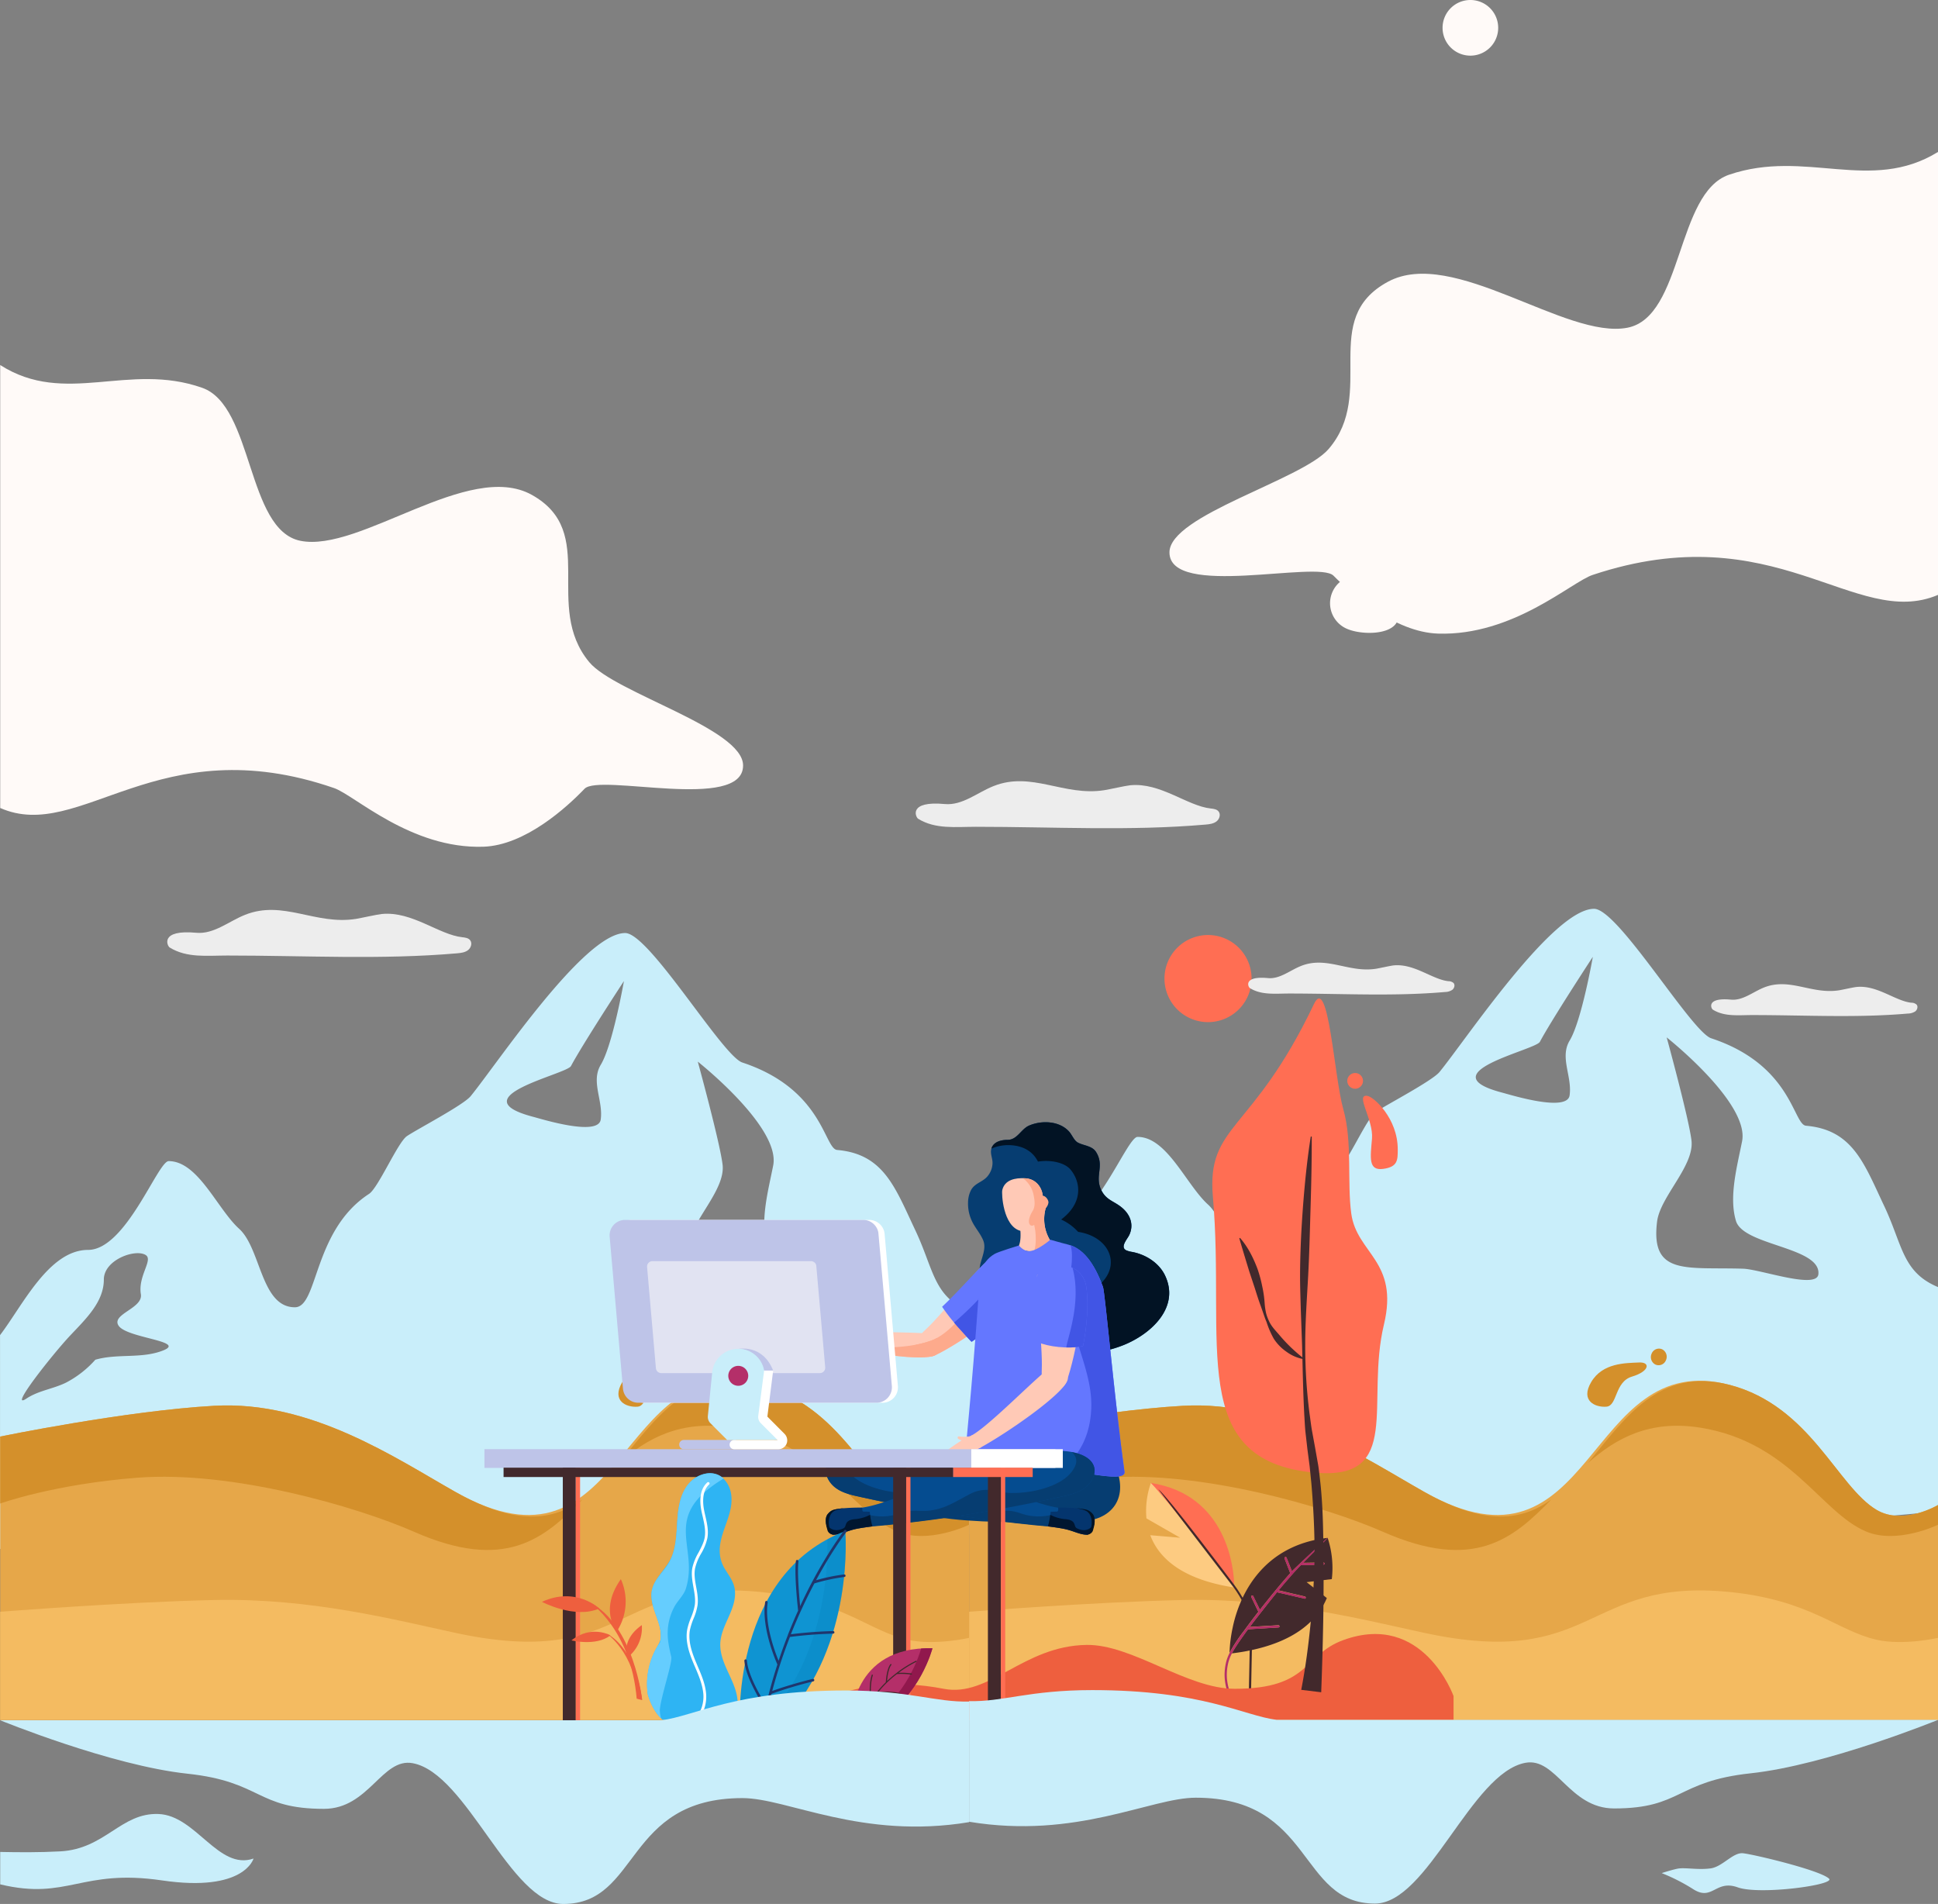 <svg xmlns="http://www.w3.org/2000/svg" viewBox="0 0 1120.12 1100.39"><rect x="0" y="0" width="1120.12" height="1100.39" fill="#808080" stroke="none"/><defs><style>.cls-1{isolation:isolate;}.cls-2{fill:#fffaf8;}.cls-3{fill:#c9eefa;}.cls-4{fill:#e6a749;}.cls-5{fill:#f4bb61;}.cls-6{fill:#d4902b;}.cls-7{fill:#fdcb81;}.cls-8{fill:#42292c;}.cls-9{fill:#ff6e53;}.cls-10{fill:#b42f69;}.cls-11{fill:#ee5f3e;}.cls-12,.cls-13{fill:#063d71;}.cls-12,.cls-19,.cls-20,.cls-21,.cls-22{fill-rule:evenodd;}.cls-14,.cls-22{fill:#021324;}.cls-15{fill:#ffc9b6;}.cls-16{fill:#fdaa8c;}.cls-17{fill:#6477ff;}.cls-18{fill:#4155e5;}.cls-19{fill:#054c90;}.cls-20{fill:#04356e;}.cls-21{fill:#001630;}.cls-23{fill:#bec4e8;}.cls-24{fill:#fff;}.cls-25{fill:#e1e3f2;}.cls-26{fill:#0f94d2;}.cls-27{fill:#0178b0;opacity:0.2;mix-blend-mode:multiply;}.cls-28{fill:#1f366d;}.cls-29{fill:#91184d;}.cls-30{fill:#2eb4f3;}.cls-31{fill:#65cdfe;}.cls-32{fill:#ededed;}</style></defs><title>lp-web-graphic</title><g class="cls-1"><g id="Layer_1" data-name="Layer 1"><path class="cls-2" d="M320.51,362.29c-26.94-32.51,5.6-75-33.16-96.66-36.41-20.32-99.42,33.55-133.84,26.52-31.1-6.34-27-77.93-56.68-88.4-42.75-15.1-79.11,10.85-116.77-13.17v256C26.51,467,70.88,399.84,173,435.06c11.89,4.09,44.46,35.3,86.36,33.91,24.12-.81,48.26-22.85,58.42-33.48,8.68-9.09,91.65,13.36,91.65-13.47C409.46,400.55,335.31,380.14,320.51,362.29Z" transform="translate(20.06 20.39)"/><path class="cls-2" d="M747.87,239.09c27.88-32.51-5.79-75,34.3-96.66C819.84,122.11,885,176,920.63,169c32.17-6.34,28-77.93,58.64-88.4,44.22-15.1,81.82,10.85,120.79-13.17v256c-48,20.36-93.95-46.76-199.62-11.54-12.3,4.09-46,35.3-89.34,33.91-25-.81-49.92-22.85-60.43-33.48-9-9.09-94.81,13.36-94.81-13.47C655.86,277.35,732.57,256.94,747.87,239.09Z" transform="translate(20.06 20.39)"/><path class="cls-2" d="M829.78-20.39A16.07,16.07,0,0,0,813.71-4.31a16.07,16.07,0,0,0,16.07,16.08A16.07,16.07,0,0,0,845.86-4.31,16.07,16.07,0,0,0,829.78-20.39Z" transform="translate(20.06 20.39)"/><path class="cls-2" d="M771.22,313.51a16.08,16.08,0,1,0-12.47,29.64c8.18,3.44,25.41,3.58,28.85-4.6S779.4,317,771.22,313.51Z" transform="translate(20.06 20.39)"/><path class="cls-3" d="M1069,676.69c-11.68-24.66-18.16-44.12-45.22-46.47-7.46-.65-8.1-35.12-54.8-50.54-11.53-3.81-53.78-74.83-67.7-74.83-23.84,0-74.17,75.8-89.34,94.31-4.23,5.16-31.37,19.32-36.85,23.09-5.25,3.61-16.52,29.89-21.86,33.36-32.47,21.14-29.29,65.53-42.85,65.53-19.66,0-19.53-33.86-32.2-45.34s-23.71-39.13-40.75-39.13c-6.27,0-24.68,51.31-46.58,51.31-22.7,0-37.94,32.34-50.89,49.26V860.78c17.4,1.54,207,18.16,247.84,13,37.17-4.73,306-16.67,312.28-21.47V723.48C1079.36,714.8,1079.71,699.35,1069,676.69ZM634.35,746.05c-12.47,5-26.46,1.68-39.31,5.41a59.39,59.39,0,0,1-16.88,13.2c-7.5,3.71-15.91,4.57-22.95,9.25-10.83,7.19,15.12-25.63,25.31-36.46,9-9.54,19.44-19.38,19.44-32.34,0-11.45,18.28-17.93,24.21-14.15,4.45,2.83-4.56,12-2.81,22.63,1.37,8.26-17.52,11.54-12.8,18.3C613.5,739,647.68,740.67,634.35,746.05ZM887.14,612.66c-1.4,9.89-33.93-.25-38.92-1.56-43.47-11.41,19.18-24.57,21.73-29.37,6.86-12.86,30.61-49.13,30.61-49.13s-6.48,37-13.39,48.4C881.29,590.74,888.69,601.71,887.14,612.66ZM1030.93,716c-.84,9-33.57-2.85-43.57-3.15-32.82-1-53.52,4.11-49.67-27.19,1.78-14.48,21.69-32.3,19.88-47-1.59-13-14.33-59.49-14.33-59.49s47.94,37.84,43.59,60c-2.83,14.4-7.77,32.18-3.52,46.13C987.71,699.58,1032.39,700.29,1030.93,716Z" transform="translate(20.06 20.39)"/><path class="cls-3" d="M509,690.69c-11.68-24.66-18.16-44.12-45.22-46.47-7.46-.65-8.1-35.12-54.8-50.54-11.53-3.81-53.78-74.83-67.7-74.83-23.84,0-74.17,75.8-89.34,94.31-4.23,5.16-31.37,19.32-36.85,23.09-5.25,3.61-16.52,29.89-21.86,33.36-32.47,21.14-29.29,65.53-42.85,65.53-19.66,0-19.53-33.86-32.2-45.34s-23.71-39.13-40.75-39.13c-6.27,0-24.68,51.31-46.58,51.31-22.7,0-37.94,32.34-50.89,49.26V874.78c17.4,1.54,207.05,18.16,247.84,13,37.17-4.73,306-16.67,312.28-21.47V737.48C519.36,728.8,519.71,713.35,509,690.69ZM74.35,760.05c-12.47,5-26.46,1.68-39.31,5.41a59.39,59.39,0,0,1-16.88,13.2c-7.5,3.71-15.91,4.57-22.95,9.25-10.83,7.19,15.12-25.63,25.31-36.46,9-9.54,19.44-19.38,19.44-32.34,0-11.45,18.28-17.93,24.21-14.15,4.45,2.83-4.56,12-2.81,22.63,1.37,8.26-17.52,11.54-12.8,18.3C53.5,753,87.68,754.67,74.35,760.05ZM327.14,626.66c-1.4,9.89-33.93-.25-38.92-1.56-43.47-11.41,19.18-24.57,21.73-29.37,6.86-12.86,30.61-49.13,30.61-49.13s-6.48,37-13.39,48.4C321.29,604.74,328.69,615.71,327.14,626.66ZM470.93,730c-.84,9-33.57-2.85-43.57-3.15-32.82-1-53.52,4.11-49.67-27.19,1.78-14.48,21.69-32.3,19.88-47-1.59-13-14.33-59.49-14.33-59.49s47.94,37.84,43.59,60c-2.83,14.4-7.77,32.18-3.52,46.13C427.71,713.58,472.39,714.29,470.93,730Z" transform="translate(20.06 20.39)"/><path class="cls-4" d="M1064.58,852.25c-22.82-13.52-38.25-60-84.91-72.25-84.1-22.07-77.22,117.83-176.47,61.88-34.29-19.33-83.48-53-139.53-49.8-51.43,2.92-123.61,17.78-123.61,17.78v163.8h560V849.43S1080,861.41,1064.58,852.25Z" transform="translate(20.06 20.39)"/><path class="cls-5" d="M1064.58,927.3c-22.82-5.17-38.25-22.92-84.91-27.6-84.1-8.43-77.22,45-176.47,23.63-34.29-7.38-83.48-20.24-139.53-19-51.43,1.12-123.61,6.79-123.61,6.79v62.56h560V926.22S1080,930.79,1064.58,927.3Z" transform="translate(20.06 20.39)"/><path class="cls-6" d="M803.2,841.88c-34.29-19.33-83.49-53-139.53-49.8-51.43,2.92-123.61,17.78-123.61,17.78v38.7S571,837.4,619.41,833.64c54.32-4.21,126.52,16.61,159.85,31.26,52.5,23.09,75.06,4.22,97.31-18.68C859.84,858.38,838.49,861.78,803.2,841.88Z" transform="translate(20.06 20.39)"/><path class="cls-6" d="M1064.58,852.25c-22.82-13.52-38.25-60-84.91-72.25-40.93-10.74-60.79,19.75-81.91,45.12,16.25-14.38,35.64-25,64.77-20.43,52,8.26,69.56,48.83,95.85,60,18,7.69,41.68-3.87,41.68-3.87V849.43S1080,861.4,1064.58,852.25Z" transform="translate(20.06 20.39)"/><path class="cls-6" d="M927.22,767.05c-7.79.37-21,.15-27.6,11.31-6.47,10.93,2.4,14.76,8.82,14.23s4.65-14.39,14.77-17.39S934,766.72,927.22,767.05Z" transform="translate(20.06 20.39)"/><path class="cls-6" d="M940.67,759.45a4.55,4.55,0,0,0-6.1,2.43,4.84,4.84,0,0,0,2.13,6.35,4.54,4.54,0,0,0,6.07-2.39A4.83,4.83,0,0,0,940.67,759.45Z" transform="translate(20.06 20.39)"/><path class="cls-4" d="M504.58,852.25c-22.82-13.52-38.25-60-84.91-72.25-84.1-22.07-77.22,117.83-176.47,61.88-34.29-19.33-83.48-53-139.53-49.8C52.24,795-19.94,809.86-19.94,809.86v163.8h560V849.43S520,861.41,504.58,852.25Z" transform="translate(20.06 20.39)"/><path class="cls-5" d="M504.58,927.3c-22.82-5.17-38.25-22.92-84.91-27.6-84.1-8.43-77.22,45-176.47,23.63-34.29-7.38-83.48-20.24-139.53-19-51.43,1.12-123.61,6.79-123.61,6.79v62.56h560V926.22S520,930.79,504.58,927.3Z" transform="translate(20.06 20.39)"/><path class="cls-6" d="M243.2,841.88c-34.29-19.33-83.49-53-139.53-49.8C52.24,795-19.94,809.86-19.94,809.86v38.7S11,837.4,59.41,833.64c54.32-4.21,126.52,16.61,159.85,31.26,52.5,23.09,75.06,4.22,97.31-18.68C299.84,858.38,278.49,861.78,243.2,841.88Z" transform="translate(20.06 20.39)"/><path class="cls-6" d="M504.58,852.25c-22.82-13.52-38.25-60-84.91-72.25-40.93-10.74-60.79,19.75-81.91,45.12,16.25-14.38,35.64-25,64.77-20.43,52,8.26,69.56,48.83,95.85,60,18,7.69,41.68-3.87,41.68-3.87V849.43S520,861.4,504.58,852.25Z" transform="translate(20.06 20.39)"/><path class="cls-6" d="M367.22,767.05c-7.79.37-21,.15-27.6,11.31-6.47,10.93,2.4,14.76,8.82,14.23s4.65-14.39,14.77-17.39S374,766.72,367.22,767.05Z" transform="translate(20.06 20.39)"/><path class="cls-6" d="M380.67,759.45a4.55,4.55,0,0,0-6.1,2.43,4.84,4.84,0,0,0,2.13,6.35,4.54,4.54,0,0,0,6.07-2.39A4.83,4.83,0,0,0,380.67,759.45Z" transform="translate(20.06 20.39)"/><path class="cls-7" d="M645.13,836.68a48.57,48.57,0,0,0-2.58,20.48l19.5,11.17-17.28-1.45c4.71,12.61,17.45,25.36,48.2,30.16-.49-.68-1-1.36-1.52-2C689.34,892.27,665.46,852,645.13,836.68Z" transform="translate(20.06 20.39)"/><path class="cls-8" d="M701.78,955.68l.64,0h.64c.25-12.28.4-19.81.49-24.45l-1.27-.34C702.09,940.3,701.78,955.68,701.78,955.68Z" transform="translate(20.06 20.39)"/><path class="cls-9" d="M645.13,836.68c7.61,7.62,47.82,58.45,48.13,58.85C693.17,886.73,689.35,843.47,645.13,836.68Z" transform="translate(20.06 20.39)"/><path class="cls-8" d="M649.47,840.36c-.07,0,43,56,43.5,56.68,4.74,6.54,7.63,12.63,8.84,18.63.29-.38.6-.77.91-1.15-1.4-6.12-4.51-12.32-9.46-19C693,895.13,654.4,843.85,649.47,840.36Z" transform="translate(20.06 20.39)"/><path class="cls-8" d="M692.68,918.94c-.12.56-.24,1.1-.35,1.64a81.74,81.74,0,0,0-1.76,14.36,90.23,90.23,0,0,1,8.34-12.75l.72-1c2.47-3.35,5-6.71,7.63-10.06l-4.11-8.5a.62.62,0,0,1,.29-.85.65.65,0,0,1,.86.29l3.84,7.94q3.36-4.31,6.83-8.57l2.09-2.54a.63.63,0,0,1,.32-.39c2.85-3.44,5.59-6.64,8.3-9.71l-3.31-8.46a.67.67,0,0,1,.37-.83.64.64,0,0,1,.82.37l3.08,7.85c1.47-1.64,19.75-18.44,20.65-19.32C710.21,872.7,696.86,900.53,692.68,918.94Z" transform="translate(20.06 20.39)"/><path class="cls-8" d="M733.06,882.81l11.77-.2a.64.64,0,0,1,.65.63.67.67,0,0,1-.36.59.66.66,0,0,1-.27.06l-13.07.22c-1.61,1.67-3.25,3.42-4.88,5.26-2.63,3-5.27,6-8,9.35l15.26,3.57a.64.64,0,0,1,.47.77.6.6,0,0,1-.34.42.56.56,0,0,1-.42,0L718,899.82c-.67.81-11.36,14.18-15.76,20.07l16.53-1a.65.65,0,0,1,.68.6.67.67,0,0,1-.36.62l-.24.06-17.62,1.06c-.18.25-7.16,9.67-9.33,13.95,2.65-.33,5.2-.71,7.62-1.15l1.3-.25c28-5.39,40.69-17.92,46-30.59L735.13,894l14.57-1.76a55.84,55.84,0,0,0-2.41-23.84Z" transform="translate(20.06 20.39)"/><path class="cls-10" d="M747.29,868.43c-.25-.25-19.18,17.68-20.65,19.32l-3.08-7.85a.64.64,0,0,0-.82-.37.67.67,0,0,0-.37.83l3.31,8.46c-2.71,3.07-5.45,6.27-8.3,9.71a.63.63,0,0,0-.32.39L715,901.46q-3.47,4.26-6.83,8.57l-3.84-7.94a.65.65,0,0,0-.86-.29.62.62,0,0,0-.29.85l4.11,8.5c-2.6,3.35-5.16,6.71-7.63,10.06l-.72,1a90.23,90.23,0,0,0-8.34,12.75,25.19,25.19,0,0,0-1.9,4.92c-1.94,7.72-1,14.87,3,23.16l1.05,1.83,1.14-.55a.09.09,0,0,0,0,0l-1.05-1.83c-3.86-8-4.76-14.84-2.9-22.25a24.44,24.44,0,0,1,2-5c2.17-4.28,9.15-13.7,9.33-13.95l17.62-1.06.24-.06a.67.67,0,0,0,.36-.62.65.65,0,0,0-.68-.6l-16.53,1c4.4-5.89,15.09-19.26,15.76-20.07l15.88,3.71a.56.56,0,0,0,.42,0,.6.6,0,0,0,.34-.42.64.64,0,0,0-.47-.77l-15.26-3.57c2.74-3.3,5.38-6.39,8-9.35,1.63-1.84,3.27-3.59,4.88-5.26l13.07-.22a.66.66,0,0,0,.27-.06.67.67,0,0,0,.36-.59.64.64,0,0,0-.65-.63l-11.77.2C737.09,878.73,747.54,868.68,747.29,868.43Z" transform="translate(20.06 20.39)"/><path class="cls-11" d="M756.36,927.48c-23.28,8.47-19,28.16-62.77,28.16-27.76,0-59.21-25.74-85.63-25.36-36.76.52-56.13,30.53-82.6,25.36-57.4-11.21-87.5,18-87.5,18h382.2V959.85S802.56,910.68,756.36,927.48Z" transform="translate(20.06 20.39)"/><path class="cls-9" d="M756.35,620.72c-5.35-18.8-8.59-78.49-17-60.77-35.68,74.93-62.06,69.13-58.38,111.38,7.39,84.84-15.62,152.71,58.93,159.39,51,4.58,29.15-40.68,39.92-85.59,8.81-36.73-15.71-41-18.87-64.11C758.47,663.13,761.71,639.53,756.35,620.72Z" transform="translate(20.06 20.39)"/><path class="cls-8" d="M743.07,836.42c-.42-3.35-.72-6.71-1.24-10l-1.77-10-1.79-9.77c-.59-3.26-.94-6.58-1.43-9.88a306.34,306.34,0,0,1-2.51-40c0-13.37,1-26.73,1.71-40.07s1-26.69,1.4-40.06.7-26.73.66-40.15l-.56,0c-2.11,13.26-3.43,26.61-4.47,40-.49,6.68-.93,13.37-1.22,20.06s-.49,13.4-.5,20.1.25,13.42.43,20.12l.73,20.09c.35,13.4.56,26.79,1.26,40.22.23,3.35.34,6.72.68,10.08l1.15,10.08,1.29,9.85,1,9.9c1.11,13.22,1.85,26.51,1.83,39.83s-.9,26.65-2.18,39.91-3,26.55-5.52,39.51l11.55,1.4c1-27.15,1.64-53.91,1.28-80.83C744.74,863.32,744.51,849.84,743.07,836.42Z" transform="translate(20.06 20.39)"/><path class="cls-8" d="M719.24,751c-2.11-2.44-4.54-4.89-5.9-8a23.93,23.93,0,0,1-1.69-4.72,41.49,41.49,0,0,1-.74-5,65.38,65.38,0,0,0-1.43-10.24,76.31,76.31,0,0,0-2.7-10c-2.44-6.45-5.54-12.75-10.15-18l-.4.24c1.92,6.63,3.87,13,5.84,19.4l3.16,9.53c1,3.2,2,6.39,3.18,9.61.61,1.64,1.17,3.29,1.73,4.92s1.11,3.27,1.81,4.85a52.8,52.8,0,0,0,4.18,9.69,27,27,0,0,0,7.41,7.6,23.51,23.51,0,0,0,9.68,4.2l.17-.44A90.15,90.15,0,0,1,719.24,751Z" transform="translate(20.06 20.39)"/><path class="cls-9" d="M770.4,613c-7.61-1.41,3.47,13.59,2.52,24.7s-2.16,18.57,6.38,17.47,8.51-5.13,8.51-11.26C787.81,625.94,774,613.64,770.4,613Z" transform="translate(20.06 20.39)"/><path class="cls-9" d="M763.18,599.76a4.54,4.54,0,1,0,4.54,4.54A4.54,4.54,0,0,0,763.18,599.76Z" transform="translate(20.06 20.39)"/><path class="cls-12" d="M599,823.33l-103.69-4.49c-15.39,0-17.12,14.39-11.14,21.58,19.27,23.16,87.31,18.49,118.72,18.49,20.47,0,30-14.45,21.17-33C620,817.34,614.39,823.33,599,823.33Z" transform="translate(20.06 20.39)"/><path class="cls-13" d="M633.89,703.09a14,14,0,0,1-2.83-.78c-4.1-1.82.49-6.59,1.6-9,2.58-5.58.84-11.2-3.8-15.34s-9.25-4.46-12.21-10.17c-4.41-8.54,2-14.11-3.24-22.43-2.29-3.66-7.47-3.64-10.69-5.53-2-1.18-3.23-4.38-4.77-6.13-5.55-6.31-15.85-6.75-23.18-3.6-4.68,2-6.84,8.24-12.42,8.27-3.6,0-8.05,1-9.34,4.86-1,3,.69,5.75.58,8.72a12.24,12.24,0,0,1-3.08,7.69c-2.87,3.22-7.23,3.78-9.37,7.82a16,16,0,0,0-1.69,6.92,23.64,23.64,0,0,0,2.77,12c1.85,3.47,4.5,6.42,6,10.1,2.27,5.63-2.07,11.52-2.13,17.24-.27,23.43,16.78,40.14,36,47,12.92,4.66,34.38,1.41,47.22-3.73,16-6.42,33-22,23.83-40.59C649.5,709.16,641.73,704.44,633.89,703.09Z" transform="translate(20.06 20.39)"/><path class="cls-14" d="M633.89,703.09a14,14,0,0,1-2.83-.78c-4.1-1.82.49-6.59,1.6-9,2.58-5.58.84-11.2-3.8-15.34s-9.25-4.46-12.21-10.17c-4.41-8.54,2-14.11-3.24-22.43-2.29-3.66-7.47-3.64-10.69-5.53-2-1.18-3.23-4.38-4.77-6.13-5.55-6.31-15.85-6.75-23.18-3.6-4.68,2-6.84,8.24-12.42,8.27-3.6,0-8.05,1-9.34,4.86,0,.07,0,.13,0,.19a24.29,24.29,0,0,1,9.07-2c9.17-.14,15,3.86,17.77,9.53,7.79-1.24,15.64.72,18.87,4.65,6.06,7.37,7.23,19.28-5.45,28.81a30.21,30.21,0,0,1,9.8,7.14c17.12,2.61,24.23,17.31,14.5,28.4-10.81,12.32-20.68,24.28-30.47,36.67a12.39,12.39,0,0,1-5.78,3.79c.25.09.5.21.76.3,12.92,4.66,34.38,1.41,47.22-3.73,16-6.42,33-22,23.83-40.59C649.5,709.16,641.73,704.44,633.89,703.09Z" transform="translate(20.06 20.39)"/><path class="cls-15" d="M452.81,741.29c-.43.69.88,5.23,1.46,5.79,1.81.94,1.77.08,3.27-.39a15.41,15.41,0,0,1-3.07-4.18C454.05,741.67,453.38,740.38,452.81,741.29Z" transform="translate(20.06 20.39)"/><path class="cls-15" d="M448.34,745.13a38,38,0,0,0-3.89-.18,2.54,2.54,0,0,0-2,1.73,1.3,1.3,0,0,0,.16,1.42c-.68,1,1.46,2,1.26,2.21-.84.82-.3,2.19,3.21,2.39.21,0,8.42,2.5,11.14,3a50.1,50.1,0,0,0,1.43-8.37A28.05,28.05,0,0,0,455,746C453.1,745.54,448.65,745.15,448.34,745.13Z" transform="translate(20.06 20.39)"/><path class="cls-15" d="M551.56,707.41c-7.43,5.91-25.67,30.53-36.66,40.64-13.47,12.41,0,17.38,5.29,14.94,13.94-6.42,49.13-30.68,46.55-38.25C565.62,721.46,552.91,706.34,551.56,707.41Z" transform="translate(20.06 20.39)"/><path class="cls-15" d="M519.11,751.13a6.1,6.1,0,0,0-1.85-.62c-10.16-1.46-48.71-.32-59.06-3.53-.31,3.51.48,6.58-.31,8.68,17.12,4.93,59.85,12.23,63.66,6.22C525.05,756.38,522,752.58,519.11,751.13Z" transform="translate(20.06 20.39)"/><path class="cls-16" d="M559.12,714.31a166.47,166.47,0,0,1-17.87,18.54c-5.86,8.65-14.24,18.3-23.13,21.56a56.85,56.85,0,0,1-8.9,2.37c-.75,5.88,7.17,8,11,6.21,13.94-6.42,49.13-30.68,46.55-38.25C566.17,723.08,562.64,718.4,559.12,714.31Z" transform="translate(20.06 20.39)"/><path class="cls-16" d="M518.12,754.41c-10.89,4-26.77,4.6-38.22,3.42-1.69-.17-12.42-.25-16.31-.67,19.41,4.73,54.52,10.14,58,4.72,2.53-4,1.62-7-.15-9A25.4,25.4,0,0,1,518.12,754.41Z" transform="translate(20.06 20.39)"/><path class="cls-17" d="M551.56,707.41c-5.25,4.17-16.47,17.45-27.1,27.44a112.81,112.81,0,0,0,10.27,12.94c1.36,1.45,5.32,6,6.78,7.3,14.38-9.65,27-25.3,25.23-30.35C565.62,721.46,552.91,706.34,551.56,707.41Z" transform="translate(20.06 20.39)"/><path class="cls-18" d="M555.88,710.74A14.63,14.63,0,0,1,552.69,722c-6.29,8.28-13.64,15.32-21.3,22,1.15,1.38,2.3,2.69,3.34,3.81,1.36,1.45,5.32,6,6.78,7.3,14.38-9.65,27-25.3,25.23-30.35C566,722.56,560.13,715.15,555.88,710.74Z" transform="translate(20.06 20.39)"/><path class="cls-15" d="M584.62,676.9c-1.87,1.2-12.68,7.11-15.87,6.63,0,.92,2.27,10.66.12,15.9.91,4.8,14,4.88,18-3A23.68,23.68,0,0,1,584.62,676.9Z" transform="translate(20.06 20.39)"/><path class="cls-15" d="M572.62,660.6c-6.11-.42-12,1-13.38,6.77-.49,2.07.4,20.74,10.36,23.57,4.21,1.19,12.3-6,12.64-10.91,0,0,.46-6.69.46-6.76C583.15,666.76,579.19,661,572.62,660.6Z" transform="translate(20.06 20.39)"/><path class="cls-16" d="M584.62,676.89a81.1,81.1,0,0,1-8.69,4.53l-.15.32a35.23,35.23,0,0,1,2.81,13.81,25.91,25.91,0,0,1-.86,7c3.6-.58,7.31-2.52,9.1-6.14A23.7,23.7,0,0,1,584.62,676.89Z" transform="translate(20.06 20.39)"/><path class="cls-16" d="M572.62,660.6c-.51,0-1,0-1.52-.05a15.54,15.54,0,0,1,6.19,9.49c.64,3.08,1.2,6.6-.45,9.32-4.31,7.07-1.33,9.83.83,8.14,3-2.33,4.38-4.74,4.57-7.47,0,0,.46-6.69.46-6.76C583.15,666.76,579.19,661,572.62,660.6Z" transform="translate(20.06 20.39)"/><path class="cls-17" d="M617.44,723.41c-3.73-10.28-9.84-22-20.19-24.51-3.45-.83-10.24-2.82-10.24-2.82s-7.26,6.3-12.06,6.65c-3.29.24-6.08-3.3-6.08-3.3s-11.85,3.59-14,4.84c-8.35,4.84-8.49,13-9,19.81C541,791.73,538,814.21,538,820.64c0,3.49,19.49,4,32.95,5.12,27.18,2.2,60,12,58.94,4.41C624.54,792.41,618.6,726.58,617.44,723.41Z" transform="translate(20.06 20.39)"/><path class="cls-18" d="M598.74,699.35a22.11,22.11,0,0,1,.75,6A47.66,47.66,0,0,1,597.93,718c-.75,2.66-3.84,7.48-3.72,10.26.26,5.7,5.19,14.49,6.7,20.48,3.8,15.07,10.46,29.34,9.74,45.24-.73,16.1-7.36,27.46-17.24,34.71,20,3.27,37.24,7,36.46,1.46-5.33-37.76-11.27-103.59-12.43-106.76C613.89,713.64,608.19,702.56,598.74,699.35Z" transform="translate(20.06 20.39)"/><path class="cls-16" d="M582.46,670.69a5.5,5.5,0,0,0-2.73.94,77,77,0,0,0,2.85,7.51,5.88,5.88,0,0,0,3.35-4.61C585.86,672.83,584.15,670.63,582.46,670.69Z" transform="translate(20.06 20.39)"/><path class="cls-15" d="M535.34,809.93c-.93-.14-1.91-.56-1.93.71-.08.81,3.33,1.92,4.12,1.74,1.78-1,1.19-2,3-2.73A17.28,17.28,0,0,1,535.34,809.93Z" transform="translate(20.06 20.39)"/><path class="cls-15" d="M541.87,809.09a43.87,43.87,0,0,0-5.42,2.6c-2.11,1.17-6.53,4.29-6.84,4.52-.86.68-3.25,2.13-3.74,2.84a4.53,4.53,0,0,0-.44,2.7,1.37,1.37,0,0,0,1.28.85c.15,1.17,3,.25,2.94.54-.12,1.21,1.49,1.73,4.89-.81.2-.15,9.79-4.72,12.73-6.43C546.37,814,542,809.06,541.87,809.09Z" transform="translate(20.06 20.39)"/><path class="cls-15" d="M602.39,718.24c-3.11-1.54-22.78-3.3-23-1.59-1.11,9.42,3.31,39.74,2.66,54.66-.81,18.3,12.24,12.34,14.27,6.87C601.7,763.8,609.56,721.79,602.39,718.24Z" transform="translate(20.06 20.39)"/><path class="cls-17" d="M579.41,716.65c-3,6,.63,24,.12,38.57,6.22,2.72,17.62,4.17,26.37,2.33,3.39-17,3-32.49,1.07-37.47C602,707.27,583.31,708.9,579.41,716.65Z" transform="translate(20.06 20.39)"/><path class="cls-18" d="M599.84,712.37c5.49,20.18-3.39,41.74-3.57,46a43.15,43.15,0,0,0,9.63-.8c3.39-17,3-32.48,1.07-37.46A14,14,0,0,0,599.84,712.37Z" transform="translate(20.06 20.39)"/><path class="cls-15" d="M587.82,769.81a6.48,6.48,0,0,0-1.75.84c-8.3,6.05-35.13,33.75-44.78,38.67a34.52,34.52,0,0,1,4.79,7.22c15.7-8.41,52.45-33.77,51-40.73C595.74,769.42,590.9,768.84,587.82,769.81Z" transform="translate(20.06 20.39)"/><path class="cls-19" d="M535.46,830.52c-24.33-7.65-40.74-14.27-61.82-12.18-13.54,1.34-18.68,8.36-15.42,15.4,3.17,6.85,10.14,9.06,16.76,10.54A853,853,0,0,0,589.86,862c6.13-2.37,2.49-10.91,2.49-10.91C575,848.72,549.66,835,535.46,830.52Z" transform="translate(20.06 20.39)"/><path class="cls-12" d="M574,855.41c-3.66-.75-6.59-2.4-10.87-2.66-3.56-.22-7.11.37-11.09-.17-7.67-1.06-12.64-4.1-19.31-7.66-4.73-2.52-7.49-4.47-14.48-4.26-4.26.13-7.76,1.74-12.83,1.82-12.76.2-27.31-3.9-33.73-10.87-5-5.42-4.81-9.7-1.25-12.77-11.64,2.08-15.18,8.48-12.21,14.9,3.17,6.85,10.14,9.06,16.76,10.54,63.11,14.14,110.62,17.5,110.62,17.5,3.82-3.31,7.27-5.13,7.44-8.12C587.5,855.48,581.28,856.89,574,855.41Z" transform="translate(20.06 20.39)"/><path class="cls-20" d="M604,851.45a113.23,113.23,0,0,0-12.55-.52s.58,2.36-.79,2.32c-1.1,0-3.48.08-3.48.08a41.2,41.2,0,0,1-1.54,8.45s6.56.79,10,1.57c4,.9,6.83,2.32,9.89,2.94s4.5.44,5.76-2.5,2.11-6.88.13-9.23S607.83,852,604,851.45Z" transform="translate(20.06 20.39)"/><path class="cls-21" d="M602.41,862.91c-2.32-1.11.23-4.94-7.34-5.36a23.26,23.26,0,0,1-8.09-2.47,42.86,42.86,0,0,1-1.38,6.7s6.56.79,10,1.57c4,.9,6.83,2.32,9.89,2.94s4.5.44,5.76-2.5a16.77,16.77,0,0,0,1.12-3.72C610,864,606.6,864.92,602.41,862.91Z" transform="translate(20.06 20.39)"/><path class="cls-22" d="M604,851.45c-.52-.08-1.16-.14-1.87-.19,2.21.37,4.75,1,6,1.8,4.71,3.21,2.79,13.23-.63,13.5,0,0,3.33.29,4.17-2.51.9-3,1.77-7.14-.21-9.49S607.83,852,604,851.45Z" transform="translate(20.06 20.39)"/><path class="cls-19" d="M596.19,818.34c-21.08-2.09-37.48,4.53-61.82,12.18-14.19,4.46-39.57,18.2-56.89,20.54,0,0-3.64,8.54,2.49,10.91a853,853,0,0,0,114.88-17.69c6.62-1.48,13.59-3.69,16.76-10.54C614.87,826.7,609.73,819.68,596.19,818.34Z" transform="translate(20.06 20.39)"/><path class="cls-12" d="M599.4,818.84c3.56,3.07,3.76,7.35-1.25,12.77-6.42,7-21,11.07-33.73,10.87-5.06-.08-8.56-1.69-12.83-1.82-7-.21-9.75,1.74-14.47,4.26-6.68,3.56-11.65,6.6-19.32,7.66-4,.54-7.53-.05-11.09.17-4.28.26-7.21,1.91-10.87,2.66-7.29,1.48-13.51.07-19-1.75.17,3,3.62,4.81,7.45,8.12,0,0,47.5-3.36,110.61-17.5,6.62-1.48,13.59-3.69,16.76-10.54C614.58,827.32,611,820.92,599.4,818.84Z" transform="translate(20.06 20.39)"/><path class="cls-20" d="M479.21,853.25c-1.37,0-.79-2.32-.79-2.32a113.23,113.23,0,0,0-12.55.52c-3.87.56-5.39.69-7.44,3.11s-1.11,6.35.13,9.23,2.83,3.09,5.76,2.5,5.88-2,9.88-2.94c3.48-.78,10-1.57,10-1.57a41.2,41.2,0,0,1-1.54-8.45S480.31,853.22,479.21,853.25Z" transform="translate(20.06 20.39)"/><path class="cls-21" d="M474.76,857.55c-7.56.42-5,4.25-7.33,5.36-4.19,2-7.63,1.11-10-2.84a16.78,16.78,0,0,0,1.13,3.72c1.25,2.94,2.83,3.09,5.76,2.5s5.88-2,9.88-2.94c3.48-.78,10-1.57,10-1.57a42.86,42.86,0,0,1-1.38-6.7A23.35,23.35,0,0,1,474.76,857.55Z" transform="translate(20.06 20.39)"/><path class="cls-22" d="M461.75,853.06c1.24-.85,3.79-1.43,6-1.8-.72,0-1.35.11-1.88.19-3.87.56-5.39.69-7.44,3.11s-1.12,6.48-.22,9.49c.84,2.8,4.17,2.51,4.17,2.51C459,866.29,457.05,856.27,461.75,853.06Z" transform="translate(20.06 20.39)"/><rect class="cls-8" x="516.23" y="846.55" width="7.51" height="169.81"/><rect class="cls-9" x="523.75" y="846.55" width="2.48" height="169.81"/><rect class="cls-8" x="325.29" y="846.55" width="7.51" height="169.81"/><rect class="cls-9" x="332.8" y="846.55" width="2.48" height="169.81"/><rect class="cls-8" x="570.99" y="846.55" width="7.51" height="169.81"/><rect class="cls-9" x="578.51" y="846.55" width="2.48" height="169.81"/><rect class="cls-23" x="280" y="837.55" width="330.01" height="10.82"/><rect class="cls-24" x="561.37" y="837.55" width="52.91" height="10.82"/><rect class="cls-8" x="291.05" y="848.23" width="259.83" height="5.41"/><rect class="cls-9" x="550.89" y="848.23" width="45.99" height="5.41"/><path class="cls-24" d="M482.31,684.66H344.71a8.94,8.94,0,0,0-8.9,9.71l7.67,87.8a8.92,8.92,0,0,0,8.9,8.15H490a8.93,8.93,0,0,0,8.9-9.7l-7.67-87.81A8.92,8.92,0,0,0,482.31,684.66Z" transform="translate(20.06 20.39)"/><path class="cls-23" d="M478.81,684.65H341.21a8.94,8.94,0,0,0-8.9,9.72L340,782.16a8.92,8.92,0,0,0,8.9,8.16h137.6a8.94,8.94,0,0,0,8.91-9.71s-7.75-88.41-7.81-88.71A8.91,8.91,0,0,0,478.81,684.65Z" transform="translate(20.06 20.39)"/><path class="cls-25" d="M448.66,708.48H357.08a3.15,3.15,0,0,0-2.32,1,3.18,3.18,0,0,0-.82,2.41l5.1,58.43a3.12,3.12,0,0,0,3.14,2.87h91.57a3.11,3.11,0,0,0,2.33-1,3.08,3.08,0,0,0,.81-2.39c-1.71-19.56-4.95-56.44-5.18-58.87A3.12,3.12,0,0,0,448.66,708.48Z" transform="translate(20.06 20.39)"/><path class="cls-23" d="M406.64,759.24c11.57,0,14.81,12.5,14.81,12.5h5.36C420.71,756.17,406.64,759.24,406.64,759.24Z" transform="translate(20.06 20.39)"/><path class="cls-23" d="M372.51,814.49a2.67,2.67,0,0,0,2.67,2.67h30.24v-5.34H375.18A2.68,2.68,0,0,0,372.51,814.49Z" transform="translate(20.06 20.39)"/><path class="cls-3" d="M421.73,775.94a15.16,15.16,0,1,0-30.17-3L389.06,798a5.16,5.16,0,0,0,1.5,4.16l9.68,9.71h29.58l-10.39-13.36Z" transform="translate(20.06 20.39)"/><path class="cls-24" d="M423.46,798.33l3.35-26.59h-5.23L418.18,798a5.16,5.16,0,0,0,1.5,4.16l9.71,9.71H404.3a2.67,2.67,0,0,0,0,5.34h25.48a5.17,5.17,0,0,0,5.07-4.13,5.4,5.4,0,0,0-1.56-4.87Z" transform="translate(20.06 20.39)"/><path class="cls-10" d="M406.64,769a5.76,5.76,0,1,0,5.76,5.76A5.76,5.76,0,0,0,406.64,769Z" transform="translate(20.06 20.39)"/><path class="cls-26" d="M407.54,973.65H432.9c41.3-43.67,35.59-109.13,35.59-109.13C403.6,889,407.54,973.65,407.54,973.65Z" transform="translate(20.06 20.39)"/><path class="cls-27" d="M458.14,869.23C458.53,885,457,937,422.33,973.65H432.9c41.3-43.66,35.59-109.12,35.59-109.12A85.26,85.26,0,0,0,458.14,869.23Z" transform="translate(20.06 20.39)"/><path class="cls-28" d="M467.92,864.07c-.17.21-8.49,10.84-18.46,29.57a.88.88,0,0,0-.12.21c-2.25,4.25-4.58,8.92-6.92,14-.57-5.67-1.78-19.38-1-25.87a.74.74,0,0,0-.65-.81.71.71,0,0,0-.81.64c-1,8.26,1.12,27.18,1.28,28.65-2,4.41-4,9.11-5.94,14.06,0,0,0,.08,0,.12-1.84,4.7-3.64,9.66-5.35,14.81-2.14-5.2-8.2-21.41-6.31-33.73a.73.73,0,0,0-.61-.84.72.72,0,0,0-.83.61c-2.27,14.72,6.15,34.06,7.06,36.09-1.68,5.18-3.28,10.56-4.75,16.16a.15.15,0,0,1,0,.06c-1.33,5.09-2.56,10.33-3.65,15.75a.74.74,0,0,0,.57.86h.15a.74.74,0,0,0,.72-.58c1.05-5.24,2.24-10.31,3.52-15.25a237.09,237.09,0,0,1,24.21-7.24.74.74,0,0,0,.54-.89.75.75,0,0,0-.89-.54c-12,3-20.32,5.83-23.41,7a290.64,290.64,0,0,1,10.23-31.23,249.9,249.9,0,0,1,25-1.93.75.75,0,0,0,.72-.75.72.72,0,0,0-.76-.72c-10.94.25-20.94,1.4-24.4,1.84a295.5,295.5,0,0,1,13.57-29.38A109,109,0,0,1,468,891a.73.73,0,0,0,.65-.8.74.74,0,0,0-.8-.66,106.23,106.23,0,0,0-16.25,3.36c9.54-17.66,17.36-27.67,17.52-27.87a.74.74,0,0,0-.12-1A.72.72,0,0,0,467.92,864.07Z" transform="translate(20.06 20.39)"/><path class="cls-28" d="M411.62,939.32a.72.72,0,0,0-.79-.67.74.74,0,0,0-.67.79c.91,11,11.75,27,12.21,27.69a.73.73,0,0,0,1,.19.74.74,0,0,0,.19-1C423.47,966.14,412.5,950,411.62,939.32Z" transform="translate(20.06 20.39)"/><path class="cls-10" d="M472,973.65h16c23.76-13.6,30.87-41.43,30.87-41.43C472,931,472,973.65,472,973.65Z" transform="translate(20.06 20.39)"/><path class="cls-29" d="M512.34,932.35c-.56,2-8,28.23-30.84,41.3H488c23.76-13.6,30.87-41.43,30.87-41.43C516.58,932.16,514.41,932.21,512.34,932.35Z" transform="translate(20.06 20.39)"/><path class="cls-8" d="M509.25,939.49A65.09,65.09,0,0,0,498,946.57a.29.29,0,0,0-.12.1c-1.7,1.31-3.47,2.8-5.23,4.46.16-2,.73-7.07,2.47-9.27a.35.35,0,0,0-.06-.48.33.33,0,0,0-.47.06c-2.22,2.8-2.63,9.59-2.67,10.39a58.32,58.32,0,0,0-5.18,5.77.23.23,0,0,0-.08.09,51.72,51.72,0,0,0-3,4.28c-.32-2.29-.95-8.65.77-14.16a.34.34,0,0,0-.64-.2c-2.07,6.59-.83,14.36-.67,15.27a43.2,43.2,0,0,0-2.66,5.21l0,0c-.43,1-.83,2-1.18,3.08a.31.31,0,0,0,.21.42.18.18,0,0,0,.1,0,.32.32,0,0,0,.32-.23c.34-1,.72-1.94,1.11-2.88a37.1,37.1,0,0,1,10.89-1,.34.34,0,1,0,0-.67,38.38,38.38,0,0,0-10.6.94,46.65,46.65,0,0,1,5.82-9.61c1.14-.09,8-.59,12.85.66h.08a.34.34,0,0,0,.33-.25.34.34,0,0,0-.25-.41c-4.42-1.15-10.3-.88-12.44-.73a63.39,63.39,0,0,1,10.61-10.27,37.82,37.82,0,0,1,8.31.31h.05a.34.34,0,0,0,.34-.29.34.34,0,0,0-.28-.38,39.13,39.13,0,0,0-7.45-.37,65.4,65.4,0,0,1,10.24-6.34.32.32,0,0,0,.17-.44A.33.33,0,0,0,509.25,939.49Z" transform="translate(20.06 20.39)"/><path class="cls-30" d="M404.72,898.92c-.39-4.82-3.28-8.43-5.72-12.4a20.39,20.39,0,0,1-2.93-13.47c1.14-9.86,7.64-18.82,6.57-29-.81-8-6.91-14.59-15.37-12.66-8.73,2-13.24,10.14-14.81,18.34-1.85,9.49-.56,19.54-3.95,28.76-3,8.2-12,13.8-12.07,23.1,0,5.34,2.41,10.36,4,15.37a26.21,26.21,0,0,1,1.46,8.43c-.06,2.63-1.1,4.14-2.35,6.35a43.25,43.25,0,0,0-5.21,27c1.59,5.52,4.34,11.09,8.62,14.84h38.81a12.84,12.84,0,0,0,4.51-10c-.28-11.48-9.24-20.58-10-32C395.45,919.92,405.73,910.62,404.72,898.92Z" transform="translate(20.06 20.39)"/><path class="cls-31" d="M376.57,838.94c-4.17,6.31-4.85,14.23-5.31,21.79s-.89,15.45-4.71,22c-3.09,5.29-8.3,9.5-9.72,15.46-1.23,5.15.66,10.33,2.47,15.5.67,1.93,1.33,3.86,1.81,5.78a18.07,18.07,0,0,1,.29,9.34,42.14,42.14,0,0,0-7.08,30c1.47,5.1,3.94,10.22,7.68,13.93a20.72,20.72,0,0,1-.69-4.93c.5-7.26,7.39-27.36,6.6-30.64-1.12-4.69-2.17-9.51-2.06-14.36a32.49,32.49,0,0,1,3.77-14.4c1.79-3.46,5.51-6.84,6.68-10.49,7.92-24.7-15.09-41.55,21.86-63.78a10.83,10.83,0,0,0-2-1.56C389.6,828.75,380.74,832.62,376.57,838.94Z" transform="translate(20.06 20.39)"/><path class="cls-24" d="M388.64,836.48c-4.5,4.14-4.31,11-3.36,16,.23,1.24.54,2.5.82,3.73.89,4,1.84,8.09,1.12,12.07-.56,3-2,5.65-3.48,8.51a30.87,30.87,0,0,0-3.64,8.93c-.7,3.81,0,7.65.65,11.34.59,3.33,1.23,6.78.78,10.11a34.69,34.69,0,0,1-2.21,7.31,37.37,37.37,0,0,0-2.15,6.72c-1.29,6.66,1,13.49,3.41,19.29.36.89.73,1.76,1.12,2.63,2.13,5,4.31,10.16,4.76,15.57.42,5.21-1.4,11.82-6.24,14.95h2.63c4.09-3.72,5.63-9.88,5.21-15.09-.45-5.66-2.72-10.92-4.9-16-.37-.87-.73-1.74-1.09-2.61-2.33-5.6-4.54-12.15-3.34-18.42a38.32,38.32,0,0,1,2.07-6.44,33.33,33.33,0,0,0,2.3-7.67c.48-3.56-.14-7.15-.78-10.59-.68-3.72-1.29-7.25-.65-10.75a30.23,30.23,0,0,1,3.47-8.51,30.49,30.49,0,0,0,3.64-9c.79-4.29-.19-8.57-1.14-12.72-.28-1.2-.56-2.43-.79-3.66-.72-3.78-1.28-10.7,2.89-14.56a.8.8,0,1,0-1.1-1.15Z" transform="translate(20.06 20.39)"/><path class="cls-11" d="M320.68,905.63s23.85,15.3,27.25,55.73l3.14.68S346.61,919,320.68,905.63Z" transform="translate(20.06 20.39)"/><path class="cls-11" d="M293.17,905.38s19,10.13,33.14,3.84C326.31,909.22,312.87,896.34,293.17,905.38Z" transform="translate(20.06 20.39)"/><path class="cls-11" d="M336.56,922.28a31.55,31.55,0,0,0,2.22-30C325.94,910.58,336.56,922.28,336.56,922.28Z" transform="translate(20.06 20.39)"/><path class="cls-11" d="M330.36,923.6s16.25,10.43,18.56,38l2.15.46S348,932.72,330.36,923.6Z" transform="translate(20.06 20.39)"/><path class="cls-11" d="M310.23,927.65s14.23,3.58,22.54-2.89C332.77,924.76,321.77,918.44,310.23,927.65Z" transform="translate(20.06 20.39)"/><path class="cls-11" d="M342.56,937.58a21.51,21.51,0,0,0,8.33-18.75C338.44,927.63,342.56,937.58,342.56,937.58Z" transform="translate(20.06 20.39)"/><path class="cls-3" d="M71.55,1028c-21.7-.83-30.81,20.19-56.71,21.59-12.12.66-23.92.56-34.78.34v18.74c39.15,9.36,46.63-9.18,93.58-2.28,47.6,7,52.84-12.64,52.84-12.64C106.18,1060.75,93.25,1028.83,71.55,1028Z" transform="translate(20.06 20.39)"/><path class="cls-9" d="M678.16,520a25.17,25.17,0,1,0,25.16,25.16A25.17,25.17,0,0,0,678.16,520Z" transform="translate(20.06 20.39)"/><path class="cls-32" d="M817.06,546.68c-9.3-1-19.75-10.32-31.63-9.12-1.93.2-8.25,1.63-10.16,1.93-15.89,2.49-28.47-7.56-43.4-1.6-6.39,2.54-12.24,7.67-19.09,7-14.5-1.35-11.43,5.17-10.47,5.76,6.74,4.2,14.68,3.16,22.63,3.16,30.67,0,60.3,1.72,90.08-.87a8,8,0,0,0,4.26-1.22c1.19-.9,1.78-2.77.83-3.93A4.39,4.39,0,0,0,817.06,546.68Z" transform="translate(20.06 20.39)"/><path class="cls-32" d="M1084.65,559.13c-9.3-1-19.75-10.31-31.63-9.11-1.93.19-8.24,1.63-10.16,1.93-15.89,2.49-28.46-7.57-43.4-1.61-6.39,2.55-12.24,7.67-19.09,7-14.5-1.35-11.43,5.17-10.47,5.77,6.75,4.19,14.69,3.15,22.63,3.15,30.67,0,60.31,1.72,90.09-.87a8.07,8.07,0,0,0,4.25-1.22c1.2-.9,1.78-2.77.83-3.93A4.34,4.34,0,0,0,1084.65,559.13Z" transform="translate(20.06 20.39)"/><path class="cls-32" d="M679.78,446.88c-13.71-1.47-29.12-15.19-46.62-13.43-2.84.29-12.16,2.41-15,2.85-23.42,3.66-42-11.15-64-2.37-9.41,3.75-18,11.3-28.14,10.37-21.36-2-16.84,7.62-15.43,8.5,10,6.18,21.65,4.65,33.36,4.65,45.21,0,88.9,2.53,132.79-1.28,2.2-.19,4.51-.47,6.27-1.8s2.63-4.09,1.23-5.8C683.24,447.3,681.42,447.06,679.78,446.88Z" transform="translate(20.06 20.39)"/><path class="cls-32" d="M247.18,521.28c-13.71-1.47-29.12-15.19-46.62-13.43-2.84.29-12.16,2.41-15,2.85-23.42,3.66-42-11.15-64-2.37-9.41,3.75-18,11.3-28.14,10.37-21.36-2-16.84,7.62-15.43,8.5,10,6.18,21.65,4.65,33.36,4.65,45.21,0,88.9,2.53,132.79-1.28,2.2-.19,4.51-.47,6.27-1.8s2.63-4.09,1.23-5.8C250.64,521.7,248.82,521.46,247.18,521.28Z" transform="translate(20.06 20.39)"/><path class="cls-3" d="M611.2,956.39c-36.64,0-51.8,6.89-71.14,6.37v69.72c62.06,10.3,105-13.9,131-13.9,68.22,0,59.17,61.19,103.57,61.19,30.51,0,55.63-75.5,86.94-81.36,17.79-3.33,25.33,26.38,51.31,26.38,39.23,0,35.67-15.68,78.89-20.31,44.3-4.75,108.27-30.88,108.27-30.88H717.86C698.68,971.19,675.24,956.39,611.2,956.39Z" transform="translate(20.06 20.39)"/><path class="cls-3" d="M468.91,956.62c36.64,0,51.8,6.89,71.15,6.38v69.71c-62.06,10.3-105-13.9-131-13.9-68.22,0-59.17,61.19-103.56,61.19-30.52,0-55.64-75.5-87-81.36-17.78-3.32-25.33,26.38-51.31,26.38-39.22,0-35.67-15.67-78.89-20.31C44,1000-19.94,973.83-19.94,973.83h382.2C381.44,971.42,404.87,956.62,468.91,956.62Z" transform="translate(20.06 20.39)"/><path class="cls-3" d="M987.27,1050.68c-5.79-.53-11.77,7.85-18.68,8.76s-13.46-.4-17.94,0c-2.59.23-10.28,2.72-10.28,2.72a110.31,110.31,0,0,1,18.5,9.47c10.84,6.71,12.71-5.8,25.42-1.24s56.56-1.41,52.81-5C1032,1060.46,993.07,1051.22,987.27,1050.68Z" transform="translate(20.06 20.39)"/></g></g></svg>